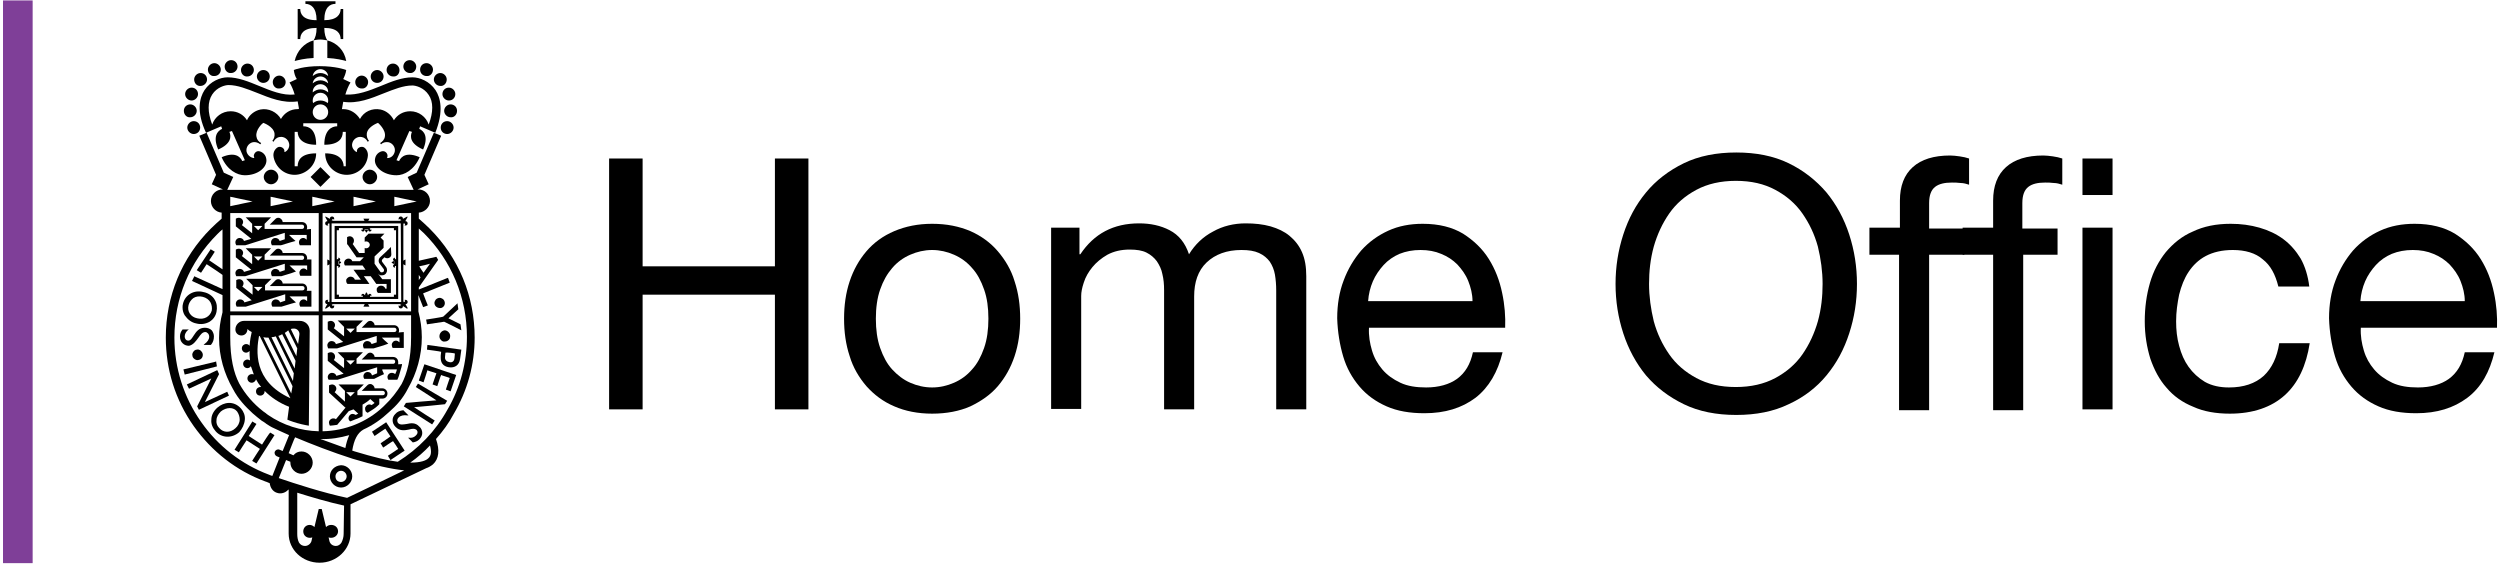 <?xml version="1.0" encoding="UTF-8" standalone="no"?>
<svg width="582px" height="132px" viewBox="0 0 582 132" version="1.1" xmlns="http://www.w3.org/2000/svg" xmlns:xlink="http://www.w3.org/1999/xlink">
    <!-- Generator: Sketch 41.2 (35397) - http://www.bohemiancoding.com/sketch -->
    <title>Home_Office</title>
    <desc>Created with Sketch.</desc>
    <defs></defs>
    <g id="Page-1" stroke="none" stroke-width="1" fill="none" fill-rule="evenodd">
        <g id="Home_Office">
            <g id="Layer_1">
                <rect id="Rectangle-path" fill="#7F3F98" x="0.7" y="0.1" width="6.9" height="131"></rect>
                <path d="M76.2,9.4 L76.2,13.5 C78.3,13.6 79.8,14 80.6,14.2 C80.2,11.8 78.5,10 76.2,9.4" id="Shape" fill="#000000"></path>
                <path d="M73.7,6.5 L73.7,6.5 C73.7,7.9 73.4,8.8 73,9.4 C73,9.4 73.7,9.2 74.6,9.2 C75.2,9.2 76.1,9.4 76.2,9.4 C75.8,8.8 75.5,7.9 75.5,6.5 L75.5,6.5 C78.6,6.5 79.3,7.9 79.3,9.1 L79.9,9.1 L79.9,5.6 L79.9,2.1 L79.3,2.1 C79.3,3.3 78.5,4.7 75.5,4.7 C75.5,1.6 76.9,0.9 78.1,0.9 L78.1,0.3 L74.6,0.3 L71.1,0.3 L71.1,0.9 C72.3,0.9 73.7,1.7 73.7,4.7 C70.6,4.7 69.9,3.3 69.9,2.1 L69.3,2.1 L69.3,5.6 L69.3,9.1 L69.9,9.1 C69.9,7.9 70.6,6.5 73.7,6.5" id="Shape" fill="#000000"></path>
                <path d="M73,9.4 C70.8,10 69.1,11.9 68.6,14.2 C69.4,14 70.9,13.6 73,13.5 L73,9.4 Z" id="Shape" fill="#000000"></path>
                <path d="M76.8,110.9 C76.8,112.3 78,113.5 79.4,113.5 C80.8,113.5 82,112.3 82,110.9 C82,109.5 80.8,108.3 79.4,108.3 C77.9,108.4 76.8,109.5 76.8,110.9 M78.1,110.9 C78.1,110.2 78.7,109.6 79.4,109.6 C80.1,109.6 80.7,110.2 80.7,110.9 C80.7,111.6 80.1,112.2 79.4,112.2 C78.6,112.2 78.1,111.7 78.1,110.9" id="Shape" fill="#000000"></path>
                <path d="M72.1,77 C72.1,75.7 71.1,74.7 69.8,74.7 L69.4,74.7 L56.8,74.7 C55.7,74.7 54.8,75.6 54.8,76.7 C54.8,77.5 55.4,78.1 56.2,78.1 C57,78.1 57.6,77.5 57.6,76.6 C57.9,76.9 58.2,77.1 58.6,77.3 C58.4,78.1 58.2,79.2 58.1,80.5 C57.9,80.2 57.6,80.1 57.3,80.1 C56.8,80.1 56.3,80.5 56.3,81.1 C56.3,81.6 56.7,82.1 57.3,82.1 C57.6,82.1 57.9,81.9 58.1,81.7 C58.1,82.4 58.1,83.1 58.2,83.9 C58,83.8 57.8,83.7 57.6,83.7 C57.1,83.7 56.6,84.1 56.6,84.7 C56.6,85.2 57,85.7 57.6,85.7 C57.9,85.7 58.3,85.5 58.4,85.2 C58.4,85.3 58.4,85.4 58.5,85.5 C58.7,86.1 58.9,86.7 59.1,87.2 C59,87.1 58.8,87.1 58.6,87.1 C58.1,87.1 57.6,87.5 57.6,88.1 C57.6,88.6 58,89.1 58.6,89.1 C59.1,89.1 59.5,88.7 59.6,88.3 C59.9,88.9 60.3,89.5 60.8,90.1 L60.6,90.1 C60.1,90.1 59.6,90.5 59.6,91.1 C59.6,91.7 60,92.1 60.6,92.1 C61.1,92.1 61.6,91.7 61.6,91.1 C61.6,91.1 61.6,91.1 61.6,91 C63.1,92.5 65,93.8 67.3,94.7 L66.9,97.7 C66.9,97.7 67.8,98.1 69.2,98.5 C70.6,98.9 71.9,99.1 71.9,99.1 L72.1,77 Z M60.3,78.2 C60.3,78.2 60.4,78.2 60.5,78.3 L67.6,92.7 C58.8,88.7 59.7,81.5 60.3,78.2 L60.3,78.2 Z M67.8,91.6 L61.3,78.5 C61.7,78.6 62.1,78.6 62.5,78.6 L68.1,89.9 L67.8,91.6 Z M68.2,88.7 L63.2,78.5 C63.6,78.5 63.9,78.4 64.2,78.3 L68.4,86.9 L68.2,88.7 Z M68.6,85.8 L64.8,78.2 C65.1,78.1 65.4,78 65.7,77.8 L68.8,84 L68.6,85.8 Z M69,82.9 L66.3,77.5 C66.6,77.3 66.9,77.1 67.1,76.9 L69.2,81.1 L69,82.9 Z M69.7,77.9 L69.4,80.1 L67.7,76.6 C67.9,76.5 68.1,76.5 68.3,76.5 C69.1,76.4 69.8,77.1 69.7,77.9 L69.7,77.9 Z" id="Shape" fill="#000000"></path>
                <path d="M63.5,19.1 C63.5,18.3 64.2,17.6 65,17.6 C65.8,17.6 66.5,18.3 66.5,19.1 C66.5,20 65.8,20.6 65,20.6 C64.2,20.7 63.5,20 63.5,19.1" id="Shape" fill="#000000"></path>
                <path d="M43.6,29.7 C43.6,28.9 44.3,28.2 45.1,28.2 C46,28.2 46.6,28.9 46.6,29.7 C46.6,30.6 45.9,31.2 45.1,31.2 C44.3,31.2 43.6,30.5 43.6,29.7" id="Shape" fill="#000000"></path>
                <path d="M42.8,25.8 C42.8,24.9 43.5,24.3 44.3,24.3 C45.1,24.3 45.8,25 45.8,25.8 C45.8,26.6 45.1,27.3 44.3,27.3 C43.5,27.4 42.8,26.7 42.8,25.8" id="Shape" fill="#000000"></path>
                <path d="M43.1,21.9 C43.1,21.1 43.8,20.4 44.6,20.4 C45.5,20.4 46.1,21.1 46.1,21.9 C46.1,22.7 45.4,23.4 44.6,23.4 C43.8,23.4 43.1,22.7 43.1,21.9" id="Shape" fill="#000000"></path>
                <path d="M45.2,18.5 C45.2,17.7 45.9,17 46.7,17 C47.6,17 48.2,17.7 48.2,18.5 C48.2,19.3 47.5,20 46.7,20 C45.9,20.1 45.2,19.4 45.2,18.5" id="Shape" fill="#000000"></path>
                <path d="M48.4,16.2 C48.4,15.4 49.1,14.7 49.9,14.7 C50.7,14.7 51.4,15.4 51.4,16.2 C51.4,17.1 50.7,17.7 49.9,17.7 C49.1,17.8 48.4,17.1 48.4,16.2" id="Shape" fill="#000000"></path>
                <path d="M52.3,15.5 C52.3,14.7 53,14 53.8,14 C54.7,14 55.3,14.7 55.3,15.5 C55.3,16.3 54.6,17 53.8,17 C53,17.1 52.3,16.4 52.3,15.5" id="Shape" fill="#000000"></path>
                <path d="M56.1,16.3 C56.1,15.5 56.8,14.8 57.6,14.8 C58.5,14.8 59.1,15.5 59.1,16.3 C59.1,17.1 58.4,17.8 57.6,17.8 C56.8,17.9 56.1,17.2 56.1,16.3" id="Shape" fill="#000000"></path>
                <path d="M59.8,17.8 C59.8,17 60.5,16.3 61.3,16.3 C62.2,16.3 62.8,17 62.8,17.8 C62.8,18.7 62.1,19.3 61.3,19.3 C60.5,19.3 59.8,18.6 59.8,17.8" id="Shape" fill="#000000"></path>
                <path d="M85.7,19.1 C85.7,18.3 85,17.6 84.2,17.6 C83.4,17.6 82.7,18.3 82.7,19.1 C82.7,20 83.4,20.6 84.2,20.6 C85,20.7 85.7,20 85.7,19.1" id="Shape" fill="#000000"></path>
                <path d="M105.6,29.7 C105.6,28.9 104.9,28.2 104.1,28.2 C103.2,28.2 102.6,28.9 102.6,29.7 C102.6,30.6 103.3,31.2 104.1,31.2 C104.9,31.2 105.6,30.5 105.6,29.7" id="Shape" fill="#000000"></path>
                <path d="M106.4,25.8 C106.4,24.9 105.7,24.3 104.9,24.3 C104.1,24.3 103.4,25 103.4,25.8 C103.4,26.6 104.1,27.3 104.9,27.3 C105.7,27.4 106.4,26.7 106.4,25.8" id="Shape" fill="#000000"></path>
                <path d="M106,21.9 C106,21.1 105.3,20.4 104.5,20.4 C103.6,20.4 103,21.1 103,21.9 C103,22.7 103.7,23.4 104.5,23.4 C105.4,23.4 106,22.7 106,21.9" id="Shape" fill="#000000"></path>
                <path d="M104,18.5 C104,17.7 103.3,17 102.5,17 C101.7,17 101,17.7 101,18.5 C101,19.3 101.7,20 102.5,20 C103.3,20.1 104,19.4 104,18.5" id="Shape" fill="#000000"></path>
                <path d="M100.8,16.2 C100.8,15.4 100.1,14.7 99.3,14.7 C98.4,14.7 97.8,15.4 97.8,16.2 C97.8,17.1 98.5,17.7 99.3,17.7 C100.1,17.8 100.8,17.1 100.8,16.2" id="Shape" fill="#000000"></path>
                <path d="M96.9,15.5 C96.9,14.7 96.2,14 95.4,14 C94.5,14 93.9,14.7 93.9,15.5 C93.9,16.3 94.6,17 95.4,17 C96.2,17.1 96.9,16.4 96.9,15.5" id="Shape" fill="#000000"></path>
                <path d="M93,16.3 C93,15.5 92.3,14.8 91.5,14.8 C90.6,14.8 90,15.5 90,16.3 C90,17.1 90.7,17.8 91.5,17.8 C92.4,17.9 93,17.2 93,16.3" id="Shape" fill="#000000"></path>
                <path d="M89.3,17.8 C89.3,17 88.6,16.3 87.8,16.3 C87,16.3 86.3,17 86.3,17.8 C86.3,18.7 87,19.3 87.8,19.3 C88.7,19.3 89.3,18.6 89.3,17.8" id="Shape" fill="#000000"></path>
                <path d="M87.8,41.2 C87.8,40.3 87,39.5 86.1,39.5 C85.2,39.5 84.4,40.3 84.4,41.2 C84.4,42.1 85.2,42.9 86.1,42.9 C87,42.9 87.8,42.1 87.8,41.2" id="Shape" fill="#000000"></path>
                <path d="M76.7,51.4 L76.7,70.8 L93.9,70.8 L93.9,51.4 L76.7,51.4 Z M93.4,70.3 L77.2,70.3 L77.2,52 L83.5,52 L85.9,52 L93.3,52 L93.4,70.3 L93.4,70.3 Z" id="Shape" fill="#000000"></path>
                <path d="M78.9,52.6 L78.9,52.6 L77.9,52.6 L77.9,68.6 L77.9,69.6 L78.9,69.6 L91.7,69.6 L92.7,69.6 L92.7,68.6 L92.7,53.6 L92.7,52.6 L91.7,52.6 L86.2,52.6 L83.3,52.6 L78.9,52.6 Z M91.7,53.1 L91.7,53.6 L92.2,53.6 L92.2,68.6 L91.7,68.6 L91.7,69.1 L78.9,69.1 L78.9,68.6 L78.4,68.6 L78.4,53.6 L78.9,53.6 L78.9,53.1 L91.7,53.1 Z" id="Shape" fill="#000000"></path>
                <path d="M91,57.5 L90.2,58.3 L90.2,58.3 C90.2,58.3 90.1,58.3 90.1,58.4 L90.1,58.4 L88.6,59.8 C88.1,60.2 88,60.9 88.4,61.4 L89.3,62.6 C89.4,62.7 89.4,62.8 89.4,63 C89.4,63.1 89.3,63.3 89.2,63.3 C89.1,63.4 89,63.4 88.8,63.4 C88.7,63.4 88.5,63.3 88.5,63.2 C88.5,63.2 87.6,62 87.2,61.4 L87.2,59.7 L89.3,57.7 L89.3,56 L88.6,55.3 L89.5,54.4 L85.8,54.4 L84.9,55.3 L84.9,56.3 C85,56.2 85.2,56.2 85.3,56.2 C85.7,56.2 86.1,56.6 86.1,57 C86.1,57.4 85.7,57.8 85.3,57.8 C85.2,57.8 85,57.8 84.9,57.7 L84.9,58.9 L83.6,58.9 L82.1,56.8 C82.3,56.6 82.4,56.3 82.4,56 C82.4,55.4 81.9,55 81.4,55 C81.2,55 81,55.1 80.8,55.2 L80.8,55.8 L80.8,56.8 L80.8,56.9 L80.9,56.9 L82.3,58.9 L83,59.9 L84.3,59.9 L84.7,59.9 L83.8,60.8 L82,60.8 C81.9,60.4 81.5,60.2 81.1,60.2 C80.7,60.2 80.3,60.5 80.2,60.8 C80.2,60.9 80.1,61 80.1,61.2 C80.1,61.4 80.2,61.7 80.3,61.8 L81.9,61.8 L84.4,61.8 L85.1,62.8 L83.5,62.8 L82.3,62.8 L82.3,62.8 L83.4,64.3 L84,65.1 L82.6,65.1 C82.5,64.7 82.1,64.4 81.6,64.4 C81.2,64.4 80.8,64.7 80.6,65.1 L80.6,65.4 C80.6,65.7 80.7,65.9 80.9,66.1 L82.4,66.1 L84.8,66.1 L86,66.1 L85.3,65.1 L84.7,64.3 L86.3,64.3 L86.9,65.1 L87.6,66.1 L89.7,66.1 L90,66.1 L90,67.2 L89.7,67.2 C89.6,66.8 89.2,66.5 88.7,66.5 C88.2,66.5 87.9,66.8 87.7,67.2 L87.7,67.5 C87.7,67.8 87.8,68 88,68.2 L91,68.2 L91,66 L91,65 L90,65 L89,65 L88,63.7 C88.2,63.9 88.4,64.1 88.7,64.1 C89,64.1 89.3,64.1 89.6,63.9 C89.9,63.7 90,63.4 90.1,63.1 C90.1,62.8 90.1,62.5 89.9,62.2 L89,61 C88.8,60.8 88.9,60.4 89.1,60.3 C89.1,60.3 89.3,60.1 89.5,59.9 C89.9,60.2 90.4,60.2 90.8,59.9 C91,59.7 91.1,59.5 91.1,59.2 L91.1,59.2 L91.1,59.2 L91,57.5 Z" id="Shape" fill="#000000"></path>
                <polygon id="Shape" fill="#000000" points="72.3 41.2 74.6 38.9 76.9 41.2 74.6 43.5"></polygon>
                <path d="M61.4,41.2 C61.4,40.3 62.2,39.5 63.1,39.5 C64,39.5 64.8,40.3 64.8,41.2 C64.8,42.1 64,42.9 63.1,42.9 C62.2,42.9 61.4,42.1 61.4,41.2" id="Shape" fill="#000000"></path>
                <path d="M92.7,84.8 L92.7,84.8 L92.7,84.8 L92.7,84.3 C92.7,83.6 92.2,83.1 91.5,83.1 L87.2,83.1 C87.2,82.6 86.7,82.1 86.2,82.1 C85.9,82.1 85.7,82.2 85.5,82.4 L84.2,83.7 L85.5,83.7 L85.5,83.7 L87,83.7 L91.5,83.7 C91.8,83.7 92,83.9 92,84.2 C92,84.5 91.8,84.7 91.5,84.7 L91.5,84.7 L88.6,84.7 L88.6,84.7 L83,84.7 L83,83.5 L84.5,82 L78.6,82 L80.1,83.5 L80.1,85.7 L77.7,83.8 C77.9,83.6 78,83.3 78,83 C78,82.4 77.5,82 77,82 C76.8,82 76.5,82.1 76.3,82.2 L76.3,83.7 L76.3,83.7 L76.3,84 L80,87 L78.3,87.5 C78.2,87.1 77.8,86.8 77.3,86.8 C76.7,86.8 76.3,87.3 76.3,87.8 C76.3,88 76.4,88.3 76.5,88.4 L77.7,88.4 L78.6,88.4 L87.8,85.5 L87.8,86.9 L86.6,87.4 C86.5,86.9 86.1,86.6 85.6,86.6 C85,86.6 84.6,87.1 84.6,87.6 C84.6,87.8 84.7,88.1 84.8,88.2 L85.9,88.2 L87.1,88.2 L88.5,87.5 L89.4,87.1 L89,86.2 L89,86 L92.4,86 C92.4,86.1 92.3,86.3 92.3,86.4 C92.2,86.6 92.1,86.9 92,87.1 C91.8,86.9 91.5,86.8 91.2,86.8 C90.6,86.8 90.2,87.3 90.2,87.8 C90.2,88 90.3,88.3 90.4,88.4 L92,88.4 L92.5,88.4 C92.8,87.8 93,87.1 93.1,86.7 C93.4,85.8 93.6,85 93.6,84.7 C93.7,84.8 92.7,84.8 92.7,84.8 L92.7,84.8 Z M81.6,84.9 L80.6,83.9 L82.6,83.9 L81.6,84.9 Z" id="Shape" fill="#000000"></path>
                <path d="M92.8,77.4 C92.9,77.2 92.9,77.1 92.9,76.9 C92.9,76.2 92.4,75.7 91.7,75.7 L87.2,75.7 C87.2,75.2 86.7,74.7 86.2,74.7 C85.9,74.7 85.7,74.8 85.5,75 L84.2,76.3 L85.5,76.3 L85.5,76.3 L87,76.3 L91.8,76.3 C92.1,76.3 92.3,76.5 92.3,76.8 C92.3,77.1 92.1,77.3 91.8,77.3 L88.7,77.3 L83,77.3 L83,76.1 L84.5,74.6 L78.6,74.6 L80.1,76.1 L80.1,78.3 L77.7,76.4 C77.9,76.2 78,75.9 78,75.7 C78,75.1 77.5,74.7 77,74.7 C76.8,74.7 76.5,74.8 76.3,74.9 L76.3,76.4 L76.3,76.7 L79.9,79.6 L78.2,80.1 C78.1,79.7 77.7,79.4 77.2,79.4 C76.6,79.4 76.2,79.9 76.2,80.4 C76.2,80.6 76.3,80.9 76.4,81.1 L78,81.1 L78.5,81.1 L87.7,78.2 L87.7,79.7 L86.5,80.1 C86.4,79.7 86,79.4 85.5,79.4 C84.9,79.4 84.5,79.9 84.5,80.4 C84.5,80.6 84.6,80.9 84.7,81.1 L86.3,81.1 L87,81.1 L89.3,80.4 L90.4,80 L89.5,79.2 L88.9,78.6 L93,78.6 L93,79.7 C92.8,79.5 92.5,79.3 92.2,79.3 C91.6,79.3 91.2,79.8 91.2,80.3 C91.2,80.5 91.3,80.8 91.4,81 L93,81 L94,81 L94,78.5 L94,78 L94,77.3 L92.8,77.4 L92.8,77.4 Z M81.6,77.5 L80.6,76.5 L82.6,76.5 L81.6,77.5 Z" id="Shape" fill="#000000"></path>
                <path d="M89,90.4 L87.2,90.4 C87.2,89.9 86.7,89.4 86.2,89.4 C85.9,89.4 85.7,89.5 85.5,89.7 L84.2,91 L85.5,91 L85.5,91 L87.1,91 L89.1,91 C89.4,91 89.6,91.2 89.6,91.5 C89.6,91.8 89.4,92 89.1,92 L86.2,92 L83.2,92 L83.2,91 L84.7,89.5 L78.8,89.5 L80.3,91 L80.3,93.5 L77.9,91.3 C78.1,91.1 78.3,90.8 78.3,90.5 C78.3,89.9 77.8,89.5 77.3,89.5 C77.1,89.5 76.8,89.6 76.6,89.7 L76.6,90.8 L76.6,91.4 L80.4,94.9 L80.6,94.7 L78.2,97.6 C78,97.4 77.7,97.4 77.5,97.4 C76.9,97.5 76.5,98 76.6,98.5 C76.6,98.7 76.7,98.9 76.8,99.1 C77.2,99.1 77.7,99 78.5,98.9 L81.2,95.7 C81.6,95.6 81.9,95.4 82.3,95.3 L83.4,96.3 C83.2,96.4 83,96.5 82.8,96.6 C82.5,96.4 82.1,96.3 81.8,96.4 C81.3,96.6 81,97.2 81.2,97.7 C81.3,97.9 81.4,98 81.5,98.1 C81.5,98.1 81.9,98 82.3,97.8 C82.7,97.6 83.1,97.5 83.1,97.5 L83.1,97.5 C83.6,97.3 84,97.1 84.4,96.9 L84.4,95.7 L84.4,94.2 C85.1,93.8 85.7,93.4 86.2,92.9 L87.2,93.8 C87,94 86.8,94.1 86.5,94.3 C86.2,94.1 85.8,94.1 85.5,94.3 C85.3,94.4 85.1,94.7 85,94.9 L85,95.3 C85,95.4 85.1,95.6 85.1,95.7 C85.2,95.9 85.4,96 85.6,96.1 C86.1,95.8 86.5,95.5 87,95.2 C87.3,95 87.7,94.7 88,94.4 C88.1,94.3 88.2,94.2 88.3,94.1 L88.3,93.1 L88.3,92.8 L89,92.8 C89.7,92.8 90.2,92.3 90.2,91.6 C90.2,91 89.7,90.4 89,90.4 L89,90.4 Z M81.6,92.3 L80.6,91.3 L82.6,91.3 L81.6,92.3 Z" id="Shape" fill="#000000"></path>
                <path d="M71.4,67.7 C71.5,67.5 71.5,67.4 71.5,67.2 C71.5,66.5 71,66 70.3,66 L65.8,66 C65.8,65.5 65.3,65 64.8,65 C64.5,65 64.3,65.1 64.1,65.3 L62.8,66.6 L64,66.6 L64,66.6 L65.6,66.6 L70.4,66.6 C70.7,66.6 70.9,66.8 70.9,67.1 C70.9,67.4 70.7,67.6 70.4,67.6 L67.3,67.6 L67.3,67.6 L61.7,67.6 L61.7,66.4 L63.2,64.9 L57.3,64.9 L58.8,66.4 L58.8,68.6 L56.4,66.7 C56.6,66.5 56.7,66.2 56.7,66 C56.7,65.4 56.2,65 55.7,65 C55.4,65 55.2,65.1 55,65.2 L55,66.7 L55,67 L58.6,69.9 L56.9,70.4 C56.8,70 56.4,69.7 55.9,69.7 C55.3,69.7 54.9,70.2 54.9,70.7 C54.9,71 55,71.2 55.1,71.4 L56.7,71.4 L57.2,71.4 L66.4,68.5 L66.4,70 L65.2,70.4 C65.1,70 64.7,69.7 64.2,69.7 C63.6,69.7 63.2,70.2 63.2,70.7 C63.2,71 63.3,71.2 63.4,71.4 L65,71.4 L65.5,71.4 L67.8,70.7 L68.9,70.4 L68,69.6 L67.4,69 L71.5,69 L71.5,70.1 C71.3,69.9 71,69.7 70.7,69.7 C70.1,69.7 69.7,70.2 69.7,70.7 C69.7,71 69.8,71.2 69.9,71.4 L71.5,71.4 L72.5,71.4 L72.5,69 L72.5,67.7 L71.4,67.7 Z M60.1,67.8 L59.1,66.8 L61.1,66.8 L60.1,67.8 Z" id="Shape" fill="#000000"></path>
                <path d="M71.4,60.6 C71.5,60.4 71.5,60.3 71.5,60.1 C71.5,59.4 71,58.9 70.3,58.9 L65.8,58.9 C65.8,58.4 65.3,57.9 64.8,57.9 C64.5,57.9 64.3,58 64.1,58.2 L62.8,59.5 L64,59.5 L64,59.5 L65.5,59.5 L70.3,59.5 C70.6,59.5 70.8,59.7 70.8,60 C70.8,60.3 70.6,60.5 70.3,60.5 L67.2,60.5 L61.6,60.5 L61.6,59.3 L63.1,57.8 L57.2,57.8 L58.7,59.3 L58.7,61.5 L56.3,59.6 C56.5,59.4 56.6,59.1 56.6,58.9 C56.6,58.3 56.1,57.9 55.6,57.9 C55.3,57.9 55.1,58 54.9,58.1 L54.9,59.6 L54.9,59.9 L58.5,62.8 L56.8,63.3 C56.7,62.9 56.3,62.6 55.8,62.6 C55.2,62.6 54.8,63.1 54.8,63.6 C54.8,63.8 54.9,64.1 55,64.3 L56.6,64.3 L57.1,64.3 L66.3,61.4 L66.3,62.9 L65.1,63.3 C65,62.9 64.6,62.6 64.1,62.6 C63.5,62.6 63.1,63.1 63.1,63.6 C63.1,63.8 63.2,64.1 63.3,64.3 L65,64.3 L65.5,64.3 L67.8,63.6 L68.9,63.2 L68,62.4 L67.4,61.8 L71.5,61.8 L71.5,62.9 C71.3,62.7 71,62.5 70.7,62.5 C70.1,62.5 69.7,63 69.7,63.5 C69.7,63.7 69.8,64 69.9,64.2 L71.5,64.2 L72.5,64.2 L72.5,61.7 L72.5,60.4 L71.4,60.4 L71.4,60.6 L71.4,60.6 Z M60.1,60.7 L59.1,59.7 L61.1,59.7 L60.1,60.7 Z" id="Shape" fill="#000000"></path>
                <path d="M71.4,53.4 C71.5,53.2 71.5,53.1 71.5,52.9 C71.5,52.2 71,51.7 70.3,51.7 L65.8,51.7 C65.8,51.2 65.3,50.7 64.8,50.7 C64.5,50.7 64.3,50.8 64.1,51 L62.8,52.3 L64,52.3 L64,52.3 L65.5,52.3 L70.3,52.3 C70.6,52.3 70.8,52.5 70.8,52.8 C70.8,53.1 70.6,53.3 70.3,53.3 L70.3,53.3 L67.2,53.3 L67.2,53.3 L61.6,53.3 L61.6,52.1 L63.1,50.6 L57.2,50.6 L58.7,52.1 L58.7,54.3 L56.3,52.4 C56.5,52.2 56.6,51.9 56.6,51.7 C56.6,51.1 56.1,50.7 55.6,50.7 C55.3,50.7 55.1,50.8 54.9,50.9 L54.9,52.4 L54.9,52.7 L58.5,55.6 L56.8,56.1 C56.7,55.7 56.3,55.4 55.8,55.4 C55.2,55.4 54.8,55.9 54.8,56.4 C54.8,56.7 54.9,56.9 55,57.1 L56.6,57.1 L57.1,57.1 L66.3,54.2 L66.3,55.7 L65.1,56.1 C65,55.7 64.6,55.4 64.1,55.4 C63.5,55.4 63.1,55.9 63.1,56.4 C63.1,56.7 63.2,56.9 63.3,57.1 L64.9,57.1 L65.4,57.1 L67.7,56.4 L68.8,56.1 L67.9,55.3 L67.3,54.7 L71.4,54.7 L71.4,55.8 C71.2,55.6 70.9,55.4 70.6,55.4 C70,55.4 69.6,55.9 69.6,56.4 C69.6,56.7 69.7,56.9 69.8,57.1 L71.4,57.1 L72.4,57.1 L72.4,54.6 L72.4,53.3 L71.4,53.4 L71.4,53.4 Z M60.1,53.6 L59.1,52.6 L61.1,52.6 L60.1,53.6 Z" id="Shape" fill="#000000"></path>
                <path d="M102.7,71.7 L102.7,71.7 C103.4,71.5 103.7,70.8 103.5,70.2 C103.4,69.9 103.2,69.6 102.9,69.5 C102.6,69.3 102.3,69.3 102,69.4 C101.7,69.5 101.4,69.7 101.3,70 C101.1,70.3 101.1,70.6 101.2,70.9 C101.4,71.5 102.1,71.8 102.7,71.7" id="Shape" fill="#000000"></path>
                <path d="M99.2,74.4 L99.4,75.5 L103.4,74.9 C103.5,74.9 107.4,76.9 107.4,76.9 L107.2,75.5 C107.2,75.5 104.6,74.2 104.4,74.1 C104.6,73.9 106.7,72 106.7,72 L106.5,70.6 L106.4,70.7 C106.4,70.7 103.3,73.6 103.2,73.7 C103.2,73.8 99.2,74.4 99.2,74.4" id="Shape" fill="#000000"></path>
                <path d="M102.3,78.3 C102.3,78.6 102.4,78.9 102.7,79.2 C102.9,79.4 103.2,79.6 103.6,79.5 C103.9,79.5 104.2,79.4 104.5,79.1 C104.7,78.9 104.8,78.6 104.8,78.2 C104.8,77.9 104.7,77.6 104.4,77.3 C104.2,77.1 103.9,76.9 103.5,76.9 C102.8,77 102.3,77.6 102.3,78.3" id="Shape" fill="#000000"></path>
                <path d="M99.5,80.3 L99.4,81.4 C99.4,81.4 102.5,81.8 102.7,81.9 C102.7,82 102.6,82.8 102.6,82.8 L102.6,83.3 C102.6,83.8 102.7,84.3 103,84.7 C103.3,85.1 103.8,85.4 104.5,85.5 C105.9,85.7 106.9,85 107.1,83.6 L107.4,81.4 L99.5,80.3 L99.5,80.3 Z M105.9,82.3 C105.9,82.4 105.8,83.4 105.8,83.4 C105.7,84.4 104.9,84.4 104.6,84.3 C104,84.2 103.6,83.8 103.6,83.3 L103.6,83.1 C103.6,83.1 103.7,82.3 103.7,82.1 C103.9,82 105.8,82.2 105.9,82.3 L105.9,82.3 Z" id="Shape" fill="#000000"></path>
                <path d="M98.8,84.8 L97.5,88.6 L98.6,89 C98.6,89 99.5,86.3 99.5,86.2 C99.6,86.3 101.4,86.8 101.6,86.9 C101.5,87.1 100.7,89.5 100.7,89.5 L101.8,89.9 C101.8,89.9 102.6,87.4 102.7,87.3 C102.8,87.4 104.6,87.9 104.7,88 C104.6,88.2 103.8,90.7 103.8,90.7 L104.9,91.1 L106.2,87.3 L98.8,84.8 L98.8,84.8 Z" id="Shape" fill="#000000"></path>
                <path d="M97.3,89.3 L96.8,90.1 C96.8,90.1 101.2,92.9 101.6,93.2 C101.1,93.2 94.5,93.8 94.5,93.8 L94,94.6 L100.6,98.8 L101.2,97.9 C101.2,97.9 96.8,95.1 96.4,94.8 C96.9,94.8 103.6,94.1 103.6,94.1 L104.1,93.3 L97.3,89.3 L97.3,89.3 Z" id="Shape" fill="#000000"></path>
                <path d="M94.7,98.7 C93.9,98.8 93.2,99 92.7,98.5 C92.5,98.3 92.3,97.7 92.8,97.2 C93.3,96.7 94,96.6 94.8,96.7 L95.1,96.7 L93.9,95.5 L93.9,95.5 C93.1,95.6 92.5,95.8 92,96.4 C91.6,96.8 91.4,97.3 91.4,97.8 C91.4,98.4 91.6,98.9 92.1,99.4 C93.1,100.4 94.2,100.2 95.2,100 C95.9,99.8 96.5,99.7 97,100.1 C97.1,100.3 97.2,100.4 97.2,100.6 C97.2,100.9 97.1,101.1 96.8,101.4 C96.4,101.8 95.9,102 95.2,101.9 L95,101.9 L96.1,103 L96.1,103 C96.7,102.9 97.2,102.7 97.6,102.3 C98.1,101.8 98.3,101.3 98.3,100.8 C98.3,100.3 98.1,99.7 97.6,99.3 C96.7,98.3 95.6,98.5 94.7,98.7" id="Shape" fill="#000000"></path>
                <path d="M89.9,98.3 L86.6,100.5 L87.2,101.5 C87.2,101.5 89.5,99.9 89.7,99.8 C89.8,99.9 90.8,101.5 90.9,101.6 C90.8,101.7 88.6,103.2 88.6,103.2 L89.2,104.2 C89.2,104.2 91.4,102.7 91.5,102.7 C91.6,102.8 92.6,104.3 92.7,104.5 C92.6,104.6 90.3,106.1 90.3,106.1 L90.9,107.1 L94.2,104.9 L89.9,98.3 L89.9,98.3 Z" id="Shape" fill="#000000"></path>
                <path d="M61,103.5 C60.9,103.4 58,101.6 57.9,101.5 C58,101.4 59.7,98.7 59.7,98.7 L58.7,98.1 L58.7,98.2 L54.6,104.7 L55.6,105.3 C55.6,105.3 57.3,102.6 57.4,102.5 C57.5,102.6 60.4,104.4 60.5,104.5 C60.4,104.6 58.7,107.3 58.7,107.3 L59.7,107.9 L63.9,101.3 L62.9,100.7 C62.8,100.7 61.1,103.3 61,103.5" id="Shape" fill="#000000"></path>
                <path d="M57,97.7 C57.1,96.7 56.7,95.8 56.1,95.1 C54.4,93.2 52.1,93.6 50.6,94.9 C49.7,95.7 49.2,96.7 49.2,97.7 C49.1,98.7 49.5,99.6 50.2,100.4 C51.6,102 54,102.1 55.7,100.6 C56.4,99.8 56.9,98.8 57,97.7 M55.8,97.7 C55.8,98.4 55.4,99.2 54.8,99.7 C53.6,100.8 52,100.8 51,99.6 C50.5,99.1 50.3,98.4 50.4,97.8 C50.4,97.1 50.8,96.4 51.4,95.8 C52,95.3 52.8,95 53.5,95 C54.2,95 54.8,95.3 55.2,95.8 C55.6,96.4 55.8,97 55.8,97.7" id="Shape" fill="#000000"></path>
                <path d="M52.9,91.2 C52.9,91.2 48.1,93.4 47.7,93.6 C47.9,93.2 51,87.1 51,87.1 L50.6,86.2 L50.5,86.2 L43.5,89.5 L44,90.5 C44,90.5 48.8,88.3 49.2,88.1 C49,88.5 45.9,94.6 45.9,94.6 L46.3,95.4 L53.3,92.1 L52.9,91.2 Z" id="Shape" fill="#000000"></path>
                <polygon id="Shape" fill="#000000" points="50.3 84.1 50.2 84.2 42.7 86 43 87.2 50.5 85.3"></polygon>
                <path d="M46.7,81.6 C46.4,81.4 46.1,81.3 45.8,81.4 C45.5,81.4 45.2,81.6 45,81.9 C44.8,82.2 44.7,82.5 44.8,82.8 C44.8,83.1 45,83.4 45.3,83.6 C45.6,83.8 45.9,83.9 46.2,83.8 C46.9,83.7 47.3,83.1 47.2,82.4 C47.1,82 46.9,81.8 46.7,81.6" id="Shape" fill="#000000"></path>
                <path d="M46.2,78.6 C46.7,77.9 47.1,77.3 47.8,77.3 C48,77.3 48.2,77.4 48.4,77.6 C48.6,77.8 48.7,78.1 48.7,78.4 C48.7,79 48.3,79.6 47.6,80.1 L47.4,80.3 L49.1,80.3 L49.1,80.3 C49.6,79.7 49.8,79.1 49.8,78.3 C49.8,77.8 49.6,77.3 49.3,76.9 C48.9,76.5 48.3,76.3 47.7,76.3 C46.3,76.3 45.7,77.2 45.1,78.1 C44.7,78.7 44.4,79.3 43.8,79.3 C43.6,79.3 43.4,79.2 43.3,79.1 C43.1,78.9 43,78.6 43,78.3 C43,77.8 43.3,77.2 43.8,76.8 L44,76.7 L42.5,76.7 L42.5,76.7 C42.1,77.2 41.9,77.7 41.9,78.3 C41.9,79 42.1,79.5 42.5,79.9 C42.9,80.3 43.4,80.5 44,80.5 C45,80.3 45.6,79.4 46.2,78.6" id="Shape" fill="#000000"></path>
                <path d="M45.7,75.3 C46.8,75.6 47.9,75.4 48.8,74.9 C49.6,74.4 50.2,73.6 50.4,72.6 C50.6,71.6 50.5,70.6 50,69.8 C49.5,68.9 48.5,68.2 47.4,68 C45.2,67.4 43.1,68.6 42.6,70.7 C42.5,71 42.5,71.3 42.5,71.6 C42.5,72.3 42.7,72.9 43,73.4 C43.7,74.4 44.6,75.1 45.7,75.3 M43.9,71 C44.1,70.3 44.5,69.8 45,69.4 C45.6,69 46.4,68.9 47.2,69.1 C48,69.3 48.7,69.8 49,70.4 C49.3,71 49.4,71.6 49.3,72.3 C48.9,73.7 47.5,74.5 45.9,74.1 C44.4,73.8 43.5,72.5 43.9,71" id="Shape" fill="#000000"></path>
                <path d="M110.5,78.6 C110.5,69 106.8,60 100,53.2 C99.2,52.4 98.4,51.7 97.5,50.9 L97.5,49.5 C98.9,49.4 100.1,48.2 100.1,46.8 C100.1,45.3 98.9,44.1 97.4,44.1 L97.2,44.1 L99.8,42.9 L98.8,40.7 L102.7,31.6 L101,30.9 L97,40.2 L94.9,41.2 L96.3,44.2 L84.8,44.2 L64.4,44.2 L52.9,44.2 L54.3,41.2 L52.1,40.2 L48.1,30.9 L46.4,31.6 L50.3,40.7 L49.3,42.9 L51.9,44.1 C51.9,44.1 51.9,44.1 51.8,44.1 C50.3,44.1 49.1,45.3 49.1,46.8 C49.1,48.2 50.2,49.4 51.6,49.5 L51.6,50.9 C50.8,51.6 49.9,52.4 49.1,53.2 C42.3,60 38.6,69 38.6,78.6 C38.6,86 40.8,93.1 45.1,99.2 C49.3,105.1 55,109.6 61.8,112.1 C61.8,112.1 62.2,112.2 62.8,112.5 C62.9,113.5 63.5,114.4 64.4,114.7 C65.4,115.1 66.5,114.7 67.1,114 L67.2,114 L67.2,124.2 C67.2,128 70.4,131 74.4,131 C78.4,131 81.6,127.9 81.6,124.2 L81.6,117.4 L99.2,109 C99.8,108.8 100.3,108.5 100.8,108.1 C102.2,106.8 102.4,104.8 101.5,102.2 C103.1,100.4 104.5,98.5 105.6,96.4 C108.8,91 110.5,84.9 110.5,78.6 L110.5,78.6 Z M91.8,45.8 L97,46.9 L91.8,48 L91.8,45.8 Z M75.1,100.4 L75.1,73.4 L95.7,73.4 L95.7,78.5 C95.7,83.5 94.8,86.9 93.5,89.4 C92.4,91.2 91.1,92.9 89.5,94.4 C89.4,94.5 89.3,94.6 89.2,94.7 C85.4,98.3 80.3,100.3 75.1,100.4 L75.1,100.4 Z M81.3,101.3 C80.9,102.2 80.6,103.2 80.4,104.3 C78.4,103.6 76.5,102.9 74.6,102.2 L74.6,102.2 C76.9,102.3 79.2,101.9 81.3,101.3 L81.3,101.3 Z M75.1,72.5 L75.1,49.6 L92.5,49.6 L95.7,49.6 L95.7,67.6 L95.7,72.5 L75.1,72.5 Z M82.3,45.8 L87.5,46.9 L82.3,48 L82.3,45.8 Z M72.7,45.8 L77.9,46.9 L72.7,48 L72.7,45.8 Z M63,45.8 L68.2,46.9 L63,48 L63,45.8 Z M53.6,45.8 L58.8,46.9 L53.6,48 L53.6,45.8 Z M53.6,67.6 L53.6,49.6 L56.8,49.6 L74.2,49.6 L74.2,72.5 L53.6,72.5 L53.6,67.6 Z M53.6,73.4 L74.2,73.4 L74.2,100.4 C70,100.3 65.9,99 62.4,96.6 L62.4,96.6 C62.3,96.5 62.1,96.4 62,96.3 L61.9,96.2 C61.8,96.1 61.7,96.1 61.6,96 C61.5,95.9 61.4,95.8 61.3,95.8 C61.3,95.8 61.3,95.8 61.2,95.7 C59,94 57.1,91.8 55.7,89.3 C54.4,86.8 53.6,83.4 53.6,78.5 L53.6,73.4 Z M63.4,110.8 C63.1,110.7 62.8,110.6 62.6,110.5 C56.2,108.1 50.7,103.8 46.8,98.2 C42.8,92.5 40.6,85.7 40.6,78.6 C40.6,69.5 44.1,61 50.6,54.5 C51,54.1 51.4,53.7 51.8,53.4 L51.8,62.7 C50.4,61.7 48.8,60.7 48.7,60.6 C48.8,60.5 50,58.6 50,58.6 L49,58 L49,58.1 L45.8,62.9 L46.8,63.5 C46.8,63.5 48,61.7 48.1,61.5 C48.2,61.6 50.3,62.9 51.8,64 L51.8,67.3 L45.2,64.3 L45.2,64.4 L44.7,65.4 L51.8,68.7 L51.8,72.7 C51.3,74.6 51,76.6 51,78.7 C51,83 52.2,87 54.2,90.5 C55.5,93 57.2,94.7 58.8,96.2 C59.5,96.8 60.2,97.4 61,98 C61.1,98 61.1,98.1 61.2,98.1 C61.3,98.2 61.4,98.2 61.5,98.3 C61.6,98.4 61.7,98.4 61.8,98.5 L61.9,98.6 C62.5,99 63.1,99.4 63.8,99.7 L63.8,99.7 C64.7,100.1 65.9,100.7 67.3,101.3 L65.8,105 L65.1,104.7 C64.7,104.5 64.2,104.7 64,105.1 C63.8,105.5 64,106 64.4,106.2 L65.1,106.5 L63.4,110.8 Z M80,124.3 C80,125 79.8,125.7 79.5,126.3 C79.2,126.8 78.7,127.1 78.2,127.1 C77.5,127.1 76.9,126.7 76.7,126 C76.7,125.9 76.6,125.6 76.5,125.1 C76.7,125.2 76.9,125.2 77.1,125.2 C78,125.2 78.7,124.5 78.7,123.7 C78.7,122.8 78,122.2 77.1,122.2 C76.6,122.2 76.2,122.4 75.9,122.7 C75.4,120.7 74.9,118.5 74.9,118.5 L74.6,118.5 L74.2,118.5 C74.2,118.5 73.7,120.7 73.2,122.7 C72.9,122.4 72.5,122.2 72.1,122.2 C71.2,122.2 70.6,122.9 70.6,123.7 C70.6,124.6 71.3,125.2 72.1,125.2 C72.3,125.2 72.5,125.2 72.7,125.1 C72.6,125.5 72.5,125.9 72.5,126 C72.3,126.6 71.7,127.1 71,127.1 C70.4,127.1 69.9,126.8 69.6,126.3 C69.3,125.7 69.2,125 69.2,124.3 L69.2,114.7 C72.4,115.7 76.4,116.9 80.1,117.7 L80,124.3 L80,124.3 Z M80.8,115.9 C75.2,114.7 68.7,112.6 64.9,111.3 C65.3,110.4 65.9,108.8 66.6,107.1 L67.6,107.5 L67.6,107.7 C67.6,109.1 68.8,110.3 70.2,110.3 C71.6,110.3 72.8,109.1 72.8,107.7 C72.8,106.3 71.6,105.1 70.2,105.1 C69.4,105.1 68.8,105.4 68.3,106 L67.2,105.5 C67.8,104 68.3,102.6 68.7,101.8 C72.5,103.4 77.4,105.3 82.1,106.8 C87.1,108.3 91.1,109.2 94.1,109.5 C88.8,112.1 81.2,115.7 80.8,115.9 L80.8,115.9 Z M99.7,106.7 C99.2,107.2 98,107.7 95.5,107.7 C97.2,106.5 98.7,105.2 100.1,103.7 C100.5,105.1 100.4,106.1 99.7,106.7 L99.7,106.7 Z M92.6,107.5 C90.2,107.2 86.9,106.4 82.6,105.1 C82.4,105 82.2,105 82,104.9 C82.4,102.4 83.2,100.8 84.6,100 C86.8,99 88.8,97.6 90.6,95.9 C92.2,94.5 93.8,92.8 95,90.4 C97,86.9 98.2,82.8 98.2,78.5 C98.2,76.5 97.9,74.4 97.4,72.5 L97.4,68.7 L98.5,71.5 L99.6,71.1 C99.6,71.1 98.5,68.4 98.5,68.3 C98.7,68.2 104.7,65.8 104.7,65.8 L104.3,64.7 L104.2,64.7 L97.5,67.4 L97.5,66.9 L102,60.5 L101.6,59.8 L101.5,59.8 L97.5,60.7 L97.5,53.2 C97.9,53.6 98.3,53.9 98.7,54.3 C105.1,60.7 108.7,69.3 108.7,78.4 C108.7,84.3 107.2,90.2 104.2,95.3 C101.4,100.4 97.4,104.5 92.6,107.5 L92.6,107.5 Z M97.9,64.6 C97.9,64.6 97.7,64.9 97.5,65.2 L97.5,64 C97.7,64.3 97.9,64.6 97.9,64.6 L97.9,64.6 Z M97.6,62 C97.8,62 99.8,61.5 100.1,61.4 C99.9,61.7 98.7,63.4 98.6,63.5 C98.5,63.4 97.7,62.2 97.6,62 L97.6,62 Z" id="Shape" fill="#000000"></path>
                <path d="M101.4,21 C100,18.9 97.7,18 96,18 C93.6,18 91.1,19 88.7,20 C86,21.1 83.2,22.2 80.4,22 C80.7,21 81.1,20 81.6,19.2 L79.9,18.4 C80.2,17.8 80.5,17.1 80.6,16.3 C80.4,16.2 78.1,15.4 74.4,15.4 C70.7,15.4 68.6,16.2 68.4,16.3 C68.5,17.1 68.7,17.8 69.1,18.4 L67.4,19.2 C67.9,20 68.3,21 68.6,22 C65.8,22.3 63,21.1 60.3,20 C57.9,19 55.4,18 53,18 C51.3,18 49,18.9 47.6,21 C46.5,22.7 45.6,25.9 48,31 L48,31 L48,30.9 L51.5,29.4 L51.7,30 C50.6,30.5 49.5,31.8 50.8,34.8 C53.8,33.5 53.9,31.8 53.4,30.7 L54,30.5 L55.5,33.9 L57,37.3 L56.4,37.5 C55.9,36.4 54.6,35.3 51.6,36.6 C52.9,39.6 55.2,40.8 57,40.8 C60.1,40.8 62.3,38.9 62,37 C61.8,35.6 60.5,35.1 60,35.2 C59.4,35.3 59,36 59.1,36.4 C59.1,36.5 59.2,36.6 59.2,36.7 L59.1,36.8 C58.3,36.7 57.6,36.1 57.4,35.3 C57.2,34.3 57.9,33.3 58.9,33.1 C59.5,33 60.1,33.2 60.6,33.6 L60.8,33.3 C60.2,33 59.8,32.5 59.7,31.8 C59.4,30.2 61.2,28.6 61.3,28.6 L61.3,28.6 L61.3,28.6 C61.3,28.6 63.6,29.4 63.9,31 C64,31.7 63.8,32.3 63.4,32.8 L63.7,33 C63.9,32.5 64.4,32 65.1,31.9 C66.1,31.7 67.1,32.4 67.3,33.4 C67.5,34.2 67,35.1 66.3,35.4 L66.2,35.3 L66.2,35 C66.1,34.5 65.5,34.1 64.9,34.2 C64.4,34.3 63.4,35.2 63.7,36.6 C64.2,39 66.2,40.7 68.6,40.7 C71,40.7 73.6,38.7 73.6,35.7 C70.1,35.7 69.3,37.3 69.3,38.7 L68.6,38.7 L68.6,34.7 L68.6,30.7 L69.3,30.7 C69.3,32 70.2,33.7 73.6,33.7 C73.6,30.2 72,29.4 70.6,29.4 L70.6,28.7 L74,28.7 L75.1,28.7 L78.5,28.7 L78.5,29.4 C77.2,29.4 75.5,30.3 75.5,33.7 C79,33.7 79.8,32.1 79.8,30.7 L80.5,30.7 L80.5,34.7 L80.5,38.7 L80,38.7 C80,37.4 79.1,35.7 75.7,35.7 C75.7,38.7 78.2,40.7 80.7,40.7 C83.1,40.7 85.2,39 85.6,36.6 C85.9,35.2 84.9,34.2 84.4,34.2 C83.8,34.1 83.2,34.5 83.1,35 L83.1,35.3 L83,35.4 C82.3,35 81.8,34.2 82,33.4 C82.2,32.4 83.2,31.7 84.2,31.9 C84.8,32 85.3,32.4 85.6,33 L85.9,32.8 C85.5,32.3 85.3,31.7 85.4,31 C85.7,29.4 88,28.6 88,28.6 C88,28.6 89.9,30.2 89.6,31.8 C89.5,32.5 89,33 88.5,33.3 L88.7,33.6 C89.1,33.2 89.7,33 90.4,33.1 C91.4,33.3 92.1,34.3 91.9,35.3 C91.7,36.2 91,36.8 90.2,36.8 L90.1,36.7 C90.2,36.6 90.2,36.5 90.2,36.4 C90.3,35.9 89.9,35.3 89.3,35.2 C88.8,35.1 87.5,35.6 87.3,37 C87,38.9 89.3,40.8 92.3,40.8 C94.1,40.8 96.4,39.6 97.7,36.6 C94.7,35.3 93.4,36.4 92.9,37.5 L92.3,37.3 L93.8,33.9 L95.3,30.5 L95.9,30.7 C95.4,31.8 95.5,33.5 98.5,34.8 C99.8,31.8 98.7,30.5 97.6,30 L97.8,29.4 L101.3,30.9 L101.3,31 L101.3,31 C103.4,25.8 102.5,22.7 101.4,21 M69.3,25.4 C67.6,25.4 66.2,26.3 65.4,27.7 C64.5,26.1 62.5,25.1 60.6,25.5 C59.2,25.8 58,26.8 57.5,28 C56.7,26.7 55.3,25.9 53.7,25.9 C51.7,25.9 50,27.2 49.4,29 C48.3,26.1 48.3,23.7 49.4,22 C50.5,20.3 52.4,19.8 53.2,19.8 C55.3,19.8 57.5,20.7 59.8,21.6 C62.8,22.8 65.9,24.1 69.3,23.6 C69.4,24.2 69.5,24.7 69.6,25.3 C69.5,25.4 69.4,25.4 69.3,25.4 M74.6,16.1 C75.5,16.1 76.3,16.8 76.4,17.7 C75.9,17.3 75.3,17 74.6,17 C73.9,17 73.3,17.3 72.8,17.7 C72.9,16.8 73.7,16.1 74.6,16.1 M74.6,17.8 C75.5,17.8 76.3,18.5 76.4,19.4 C75.9,19 75.3,18.7 74.6,18.7 C73.9,18.7 73.3,19 72.8,19.4 C72.9,18.5 73.7,17.8 74.6,17.8 M74.6,27.9 C73.6,27.9 72.8,27.1 72.8,26.1 C72.8,25.1 73.6,24.3 74.6,24.3 C75.6,24.3 76.4,25.1 76.4,26.1 C76.4,27.1 75.6,27.9 74.6,27.9 M76.3,24 C75.8,23.6 75.2,23.4 74.6,23.4 C73.9,23.4 73.4,23.6 72.9,24 C72.8,23.8 72.8,23.6 72.8,23.4 C72.8,22.4 73.6,21.6 74.6,21.6 C75.6,21.6 76.4,22.4 76.4,23.4 C76.4,23.6 76.4,23.8 76.3,24 M76.4,21.5 C75.9,21.1 75.3,20.8 74.6,20.8 C73.9,20.8 73.3,21.1 72.8,21.5 L72.8,21.4 C72.8,20.4 73.6,19.6 74.6,19.6 C75.6,19.6 76.4,20.4 76.4,21.4 C76.4,21.4 76.4,21.4 76.4,21.5 M99.8,29 C99.2,27.2 97.5,25.9 95.5,25.9 C93.9,25.9 92.5,26.7 91.7,28 C91.1,26.8 90,25.8 88.6,25.5 C86.6,25.1 84.7,26 83.8,27.7 C83,26.4 81.6,25.4 79.9,25.4 L79.6,25.4 C79.7,24.9 79.8,24.3 79.9,23.7 C83.3,24.2 86.4,22.9 89.4,21.7 C91.7,20.8 93.9,19.9 96,19.9 C96.8,19.9 98.7,20.4 99.8,22.1 C100.9,23.7 100.9,26.1 99.8,29" id="Shape" fill="#000000"></path>
                <polygon id="Shape" fill="#000000" points="85.3 50.9 85.3 50.9 84.6 50.9 85 51.7 85.3 51.7 85.4 51.7 85.3 52 85.4 51.8 85.5 51.8 85.6 51.7 86 50.9"></polygon>
                <polyline id="Shape" fill="#000000" points="77 51.6 76.9 51.7 76.9 52 76.2 51.9 76.2 51.4 75.7 50.5 75.8 50.4 76.7 50.9 77.2 50.9 77.2 51.6 77 51.5"></polyline>
                <path d="M77.5,51.4 C77.4,51.4 77.3,51.3 77.3,51.2 C77.3,51.1 77.4,51 77.5,51 C77.6,51 77.6,51 77.7,51.1 L77.8,51.1 L77.8,50.9 C77.8,50.6 77.6,50.4 77.3,50.4 C77,50.4 76.8,50.6 76.8,50.9 C76.8,51.2 77,51.4 77.3,51.4 L77.5,51.4 L77.5,51.4" id="Shape" fill="#000000"></path>
                <path d="M76.7,52.2 C76.7,52.1 76.6,52 76.5,52 C76.4,52 76.3,52.1 76.3,52.2 C76.3,52.3 76.3,52.3 76.4,52.4 L76.4,52.5 L76.2,52.5 C75.9,52.5 75.7,52.3 75.7,52 C75.7,51.7 75.9,51.5 76.2,51.5 C76.5,51.5 76.7,51.7 76.7,52 L76.7,52.2 L76.7,52.2" id="Shape" fill="#000000"></path>
                <polyline id="Shape" fill="#000000" points="77 70.7 76.9 70.6 76.9 70.3 76.2 70.4 76.2 70.8 75.7 71.7 75.8 71.9 76.7 71.3 77.2 71.3 77.2 70.6 77 70.7"></polyline>
                <path d="M77.5,70.8 C77.4,70.8 77.3,70.9 77.3,71 C77.3,71.1 77.4,71.2 77.5,71.2 C77.6,71.2 77.6,71.2 77.7,71.1 L77.8,71.1 L77.8,71.3 C77.8,71.6 77.6,71.8 77.3,71.8 C77,71.8 76.8,71.6 76.8,71.3 C76.8,71 77,70.8 77.3,70.8 L77.5,70.8 L77.5,70.8" id="Shape" fill="#000000"></path>
                <path d="M76.7,70.1 C76.7,70.2 76.6,70.3 76.5,70.3 C76.4,70.3 76.3,70.2 76.3,70.1 C76.3,70 76.3,70 76.4,69.9 L76.4,69.8 L76.2,69.8 C75.9,69.8 75.7,70 75.7,70.3 C75.7,70.6 75.9,70.8 76.2,70.8 C76.5,70.8 76.7,70.6 76.7,70.3 L76.7,70.1 L76.7,70.1" id="Shape" fill="#000000"></path>
                <polyline id="Shape" fill="#000000" points="93.6 70.7 93.7 70.6 93.7 70.3 94.4 70.4 94.4 70.8 94.9 71.7 94.8 71.9 93.9 71.3 93.4 71.3 93.4 70.6 93.6 70.7"></polyline>
                <path d="M93.1,70.8 C93.2,70.8 93.3,70.9 93.3,71 C93.3,71.1 93.2,71.2 93.1,71.2 C93,71.2 93,71.2 92.9,71.1 L92.8,71.1 L92.8,71.3 C92.8,71.6 93,71.8 93.3,71.8 C93.6,71.8 93.8,71.6 93.8,71.3 C93.8,71 93.6,70.8 93.3,70.8 L93.1,70.8 L93.1,70.8" id="Shape" fill="#000000"></path>
                <path d="M93.9,70.1 C93.9,70.2 94,70.3 94.1,70.3 C94.2,70.3 94.3,70.2 94.3,70.1 C94.3,70 94.3,70 94.2,69.9 L94.2,69.8 L94.4,69.8 C94.7,69.8 94.9,70 94.9,70.3 C94.9,70.6 94.7,70.8 94.4,70.8 C94.1,70.8 93.9,70.6 93.9,70.3 L93.9,70.1 L93.9,70.1" id="Shape" fill="#000000"></path>
                <polyline id="Shape" fill="#000000" points="93.6 51.6 93.7 51.7 93.7 52 94.4 51.9 94.4 51.4 94.9 50.5 94.8 50.4 93.9 50.9 93.4 50.9 93.4 51.6 93.6 51.5"></polyline>
                <path d="M93.1,51.4 C93.2,51.4 93.3,51.3 93.3,51.2 C93.3,51.1 93.2,51 93.1,51 C93,51 93,51 92.9,51.1 L92.8,51.1 L92.8,50.9 C92.8,50.6 93,50.4 93.3,50.4 C93.6,50.4 93.8,50.6 93.8,50.9 C93.8,51.2 93.6,51.4 93.3,51.4 L93.1,51.4 L93.1,51.4" id="Shape" fill="#000000"></path>
                <path d="M93.9,52.2 C93.9,52.1 94,52 94.1,52 C94.2,52 94.3,52.1 94.3,52.2 C94.3,52.3 94.3,52.3 94.2,52.4 L94.2,52.5 L94.4,52.5 C94.7,52.5 94.9,52.3 94.9,52 C94.9,51.7 94.7,51.5 94.4,51.5 C94.1,51.5 93.9,51.7 93.9,52 L93.9,52.2 L93.9,52.2 Z" id="Shape" fill="#000000"></path>
                <rect id="Rectangle-path" fill="#000000" x="84.5" y="52.8" width="1.5" height="0.6"></rect>
                <polygon id="Shape" fill="#000000" points="85.4 54.1 85.2 54.1 84.9 53.5 85.7 53.5"></polygon>
                <path d="M86.4,53.4 L86.3,53.5 C86.2,53.5 86.1,53.4 86.1,53.3 C86.1,53.2 86.2,53.1 86.3,53.1 L86.1,53.1 C85.9,53.1 85.7,53.3 85.7,53.5 C85.7,53.7 85.9,53.9 86.1,53.9 C86.3,53.9 86.5,53.7 86.5,53.5 C86.4,53.5 86.4,53.5 86.4,53.4 L86.4,53.4 Z" id="Shape" fill="#000000"></path>
                <path d="M84.2,53.4 L84.3,53.5 C84.4,53.5 84.5,53.4 84.5,53.3 C84.5,53.2 84.4,53.1 84.3,53.1 L84.5,53.1 C84.7,53.1 84.9,53.3 84.9,53.5 C84.9,53.7 84.7,53.9 84.5,53.9 C84.3,53.9 84.1,53.7 84.1,53.5 C84.2,53.5 84.2,53.5 84.2,53.4 L84.2,53.4 Z" id="Shape" fill="#000000"></path>
                <polygon id="Shape" fill="#000000" points="85.3 71.4 85.3 71.4 86 71.4 85.6 70.6 85.3 70.5 85.2 70.5 85.4 70.3 85.2 70.5 85.1 70.5 85 70.6 84.6 71.4"></polygon>
                <rect id="Rectangle-path" fill="#000000" x="84.6" y="68.7" width="1.5" height="0.6"></rect>
                <polygon id="Shape" fill="#000000" points="85.2 68.1 85.4 68.1 85.7 68.8 84.9 68.8"></polygon>
                <path d="M84.2,68.9 L84.3,68.8 C84.4,68.8 84.5,68.9 84.5,69 C84.5,69.1 84.4,69.2 84.3,69.2 L84.5,69.2 C84.7,69.2 84.9,69 84.9,68.8 C84.9,68.6 84.7,68.4 84.5,68.4 C84.3,68.4 84.1,68.6 84.1,68.8 C84.2,68.8 84.2,68.8 84.2,68.9 L84.2,68.9 Z" id="Shape" fill="#000000"></path>
                <path d="M86.4,68.9 L86.3,68.8 C86.2,68.8 86.1,68.9 86.1,69 C86.1,69.1 86.2,69.2 86.3,69.2 L86.1,69.2 C85.9,69.2 85.7,69 85.7,68.8 C85.7,68.6 85.9,68.4 86.1,68.4 C86.3,68.4 86.5,68.6 86.5,68.8 C86.4,68.8 86.4,68.8 86.4,68.9 L86.4,68.9 Z" id="Shape" fill="#000000"></path>
                <polygon id="Shape" fill="#000000" points="94.4 61.1 94.4 61.1 94.4 60.4 93.6 60.8 93.6 61.1 93.6 61.2 93.4 61.1 93.6 61.3 93.5 61.3 93.6 61.4 94.4 61.8"></polygon>
                <rect id="Rectangle-path" fill="#000000" x="91.8" y="60.4" width="0.6" height="1.5"></rect>
                <polygon id="Shape" fill="#000000" points="91.2 61.2 91.2 61 91.8 60.7 91.8 61.5"></polygon>
                <polyline id="Shape" fill="#000000" points="92.2 62.1 92.2 62 92.2 62.1 92.2 62.1"></polyline>
                <path d="M92,62.2 L91.9,62.1 C91.9,62 92,61.9 92.1,61.9 C92.2,61.9 92.3,62 92.3,62.1 L92.3,61.9 C92.3,61.7 92.1,61.5 91.9,61.5 C91.7,61.5 91.5,61.7 91.5,61.9 C91.5,62.1 91.7,62.3 91.9,62.3 C91.9,62.3 91.9,62.3 92,62.2 L92,62.2 Z" id="Shape" fill="#000000"></path>
                <path d="M92,60.1 L91.9,60.2 C91.9,60.3 92,60.4 92.1,60.4 C92.2,60.4 92.3,60.3 92.3,60.2 L92.3,60.4 C92.3,60.6 92.1,60.8 91.9,60.8 C91.7,60.8 91.5,60.6 91.5,60.4 C91.5,60.2 91.7,60 91.9,60 C91.9,60 91.9,60 92,60.1 L92,60.1 Z" id="Shape" fill="#000000"></path>
                <polygon id="Shape" fill="#000000" points="76.2 61.1 76.2 61.1 76.2 60.4 77 60.8 77 61.1 77 61.2 77.2 61.1 77 61.3 77.1 61.3 77 61.4 76.2 61.8"></polygon>
                <rect id="Rectangle-path" fill="#000000" x="78.1" y="60.4" width="0.6" height="1.5"></rect>
                <polygon id="Shape" fill="#000000" points="79.4 61.2 79.4 61 78.8 60.7 78.8 61.5"></polygon>
                <polyline id="Shape" fill="#000000" points="78.4 62.1 78.4 62 78.4 62.1 78.4 62.1"></polyline>
                <path d="M78.7,62.2 L78.8,62.1 C78.8,62 78.7,61.9 78.6,61.9 C78.5,61.9 78.4,62 78.4,62.1 L78.4,61.9 C78.4,61.7 78.6,61.5 78.8,61.5 C79,61.5 79.2,61.7 79.2,61.9 C79.2,62.1 79,62.3 78.8,62.3 C78.8,62.3 78.7,62.3 78.7,62.2 L78.7,62.2 Z" id="Shape" fill="#000000"></path>
                <path d="M78.7,60.1 L78.8,60.2 C78.8,60.3 78.7,60.4 78.6,60.4 C78.5,60.4 78.4,60.3 78.4,60.2 L78.4,60.4 C78.4,60.6 78.6,60.8 78.8,60.8 C79,60.8 79.2,60.6 79.2,60.4 C79.2,60.2 79,60 78.8,60 C78.8,60 78.7,60 78.7,60.1 L78.7,60.1 Z" id="Shape" fill="#000000"></path>
                <g id="Group" transform="translate(141, 35)" fill="#000000">
                    <polygon id="Shape" points="8.6 1.9 8.6 27 39.4 27 39.4 1.9 47.2 1.9 47.2 60.3 39.4 60.3 39.4 33.6 8.6 33.6 8.6 60.3 0.8 60.3 0.8 1.9"></polygon>
                    <path d="M56.8,30.5 C57.7,27.8 59,25.5 60.7,23.5 C62.4,21.5 64.6,19.9 67.2,18.8 C69.8,17.7 72.7,17.1 76,17.1 C79.4,17.1 82.3,17.7 84.9,18.8 C87.4,19.9 89.6,21.5 91.3,23.5 C93,25.5 94.4,27.8 95.2,30.5 C96.1,33.2 96.5,36.1 96.5,39.2 C96.5,42.3 96.1,45.2 95.2,47.9 C94.3,50.6 93,52.9 91.3,54.9 C89.6,56.9 87.4,58.4 84.9,59.6 C82.4,60.7 79.4,61.3 76,61.3 C72.7,61.3 69.7,60.7 67.2,59.6 C64.6,58.5 62.5,56.9 60.7,54.9 C59,52.9 57.6,50.6 56.8,47.9 C55.9,45.2 55.5,42.3 55.5,39.2 C55.5,36.1 55.9,33.2 56.8,30.5 Z M63.9,46 C64.6,48 65.5,49.7 66.7,51 C67.9,52.3 69.3,53.4 70.9,54.1 C72.5,54.8 74.2,55.2 76,55.2 C77.8,55.2 79.5,54.8 81.1,54.1 C82.7,53.4 84.1,52.4 85.3,51 C86.5,49.7 87.4,48 88.1,46 C88.8,44 89.1,41.7 89.1,39.2 C89.1,36.6 88.8,34.4 88.1,32.4 C87.4,30.4 86.5,28.7 85.3,27.4 C84.1,26 82.7,25 81.1,24.3 C79.5,23.6 77.8,23.2 76,23.2 C74.2,23.2 72.5,23.6 70.9,24.3 C69.3,25 67.9,26 66.7,27.4 C65.5,28.8 64.6,30.4 63.9,32.4 C63.2,34.4 62.9,36.7 62.9,39.2 C62.9,41.7 63.2,44 63.9,46 Z" id="Shape"></path>
                    <path d="M110.3,18 L110.3,24.2 L110.5,24.2 C113.7,19.4 118.2,17 124.2,17 C126.8,17 129.2,17.5 131.3,18.6 C133.4,19.7 134.9,21.5 135.8,24.2 C137.2,21.9 139.1,20.1 141.4,18.9 C143.7,17.6 146.3,17 149,17 C151.1,17 153,17.2 154.8,17.7 C156.5,18.2 158,18.9 159.2,19.9 C160.4,20.9 161.4,22.1 162.1,23.7 C162.8,25.3 163.1,27.1 163.1,29.3 L163.1,60.3 L156.1,60.3 L156.1,32.6 C156.1,31.3 156,30.1 155.8,28.9 C155.6,27.8 155.2,26.8 154.6,25.9 C154,25.1 153.2,24.4 152.1,23.9 C151,23.4 149.7,23.2 148,23.2 C144.6,23.2 141.9,24.2 139.9,26.1 C137.9,28 137,30.7 137,34 L137,60.3 L130,60.3 L130,32.6 C130,31.2 129.9,30 129.6,28.8 C129.4,27.7 128.9,26.7 128.3,25.8 C127.7,25 126.9,24.3 125.9,23.8 C124.9,23.3 123.6,23.1 122,23.1 C120,23.1 118.3,23.5 116.8,24.3 C115.4,25.1 114.2,26.1 113.3,27.2 C112.4,28.3 111.7,29.5 111.3,30.8 C110.9,32 110.7,33 110.7,33.9 L110.7,60.2 L103.7,60.2 L103.7,18 L110.3,18 Z" id="Shape"></path>
                    <path d="M202.5,57.6 C199.3,60 195.4,61.2 190.6,61.2 C187.2,61.2 184.3,60.7 181.8,59.6 C179.3,58.5 177.2,57 175.5,55 C173.8,53 172.5,50.7 171.7,48 C170.9,45.3 170.4,42.3 170.3,39.1 C170.3,35.9 170.8,32.9 171.8,30.3 C172.8,27.6 174.2,25.3 175.9,23.3 C177.7,21.3 179.8,19.8 182.2,18.7 C184.6,17.6 187.3,17.1 190.2,17.1 C194,17.1 197.1,17.9 199.6,19.4 C202.1,21 204.1,22.9 205.6,25.3 C207.1,27.7 208.1,30.3 208.7,33.2 C209.3,36 209.5,38.7 209.4,41.3 L177.7,41.3 C177.6,43.2 177.9,44.9 178.4,46.6 C178.9,48.3 179.7,49.7 180.8,51 C181.9,52.3 183.3,53.3 185,54.1 C186.7,54.9 188.7,55.2 191,55.2 C193.9,55.2 196.4,54.5 198.2,53.2 C200.1,51.8 201.3,49.8 201.9,47 L208.8,47 C207.7,51.6 205.6,55.2 202.5,57.6 Z M200.8,30.4 C200.2,28.9 199.3,27.7 198.3,26.6 C197.2,25.5 196,24.7 194.5,24.1 C193.1,23.5 191.5,23.2 189.7,23.2 C187.9,23.2 186.3,23.5 184.8,24.1 C183.4,24.7 182.1,25.6 181.1,26.7 C180.1,27.8 179.2,29.1 178.6,30.5 C178,31.9 177.6,33.5 177.5,35.1 L201.8,35.1 C201.8,33.5 201.4,31.9 200.8,30.4 Z" id="Shape"></path>
                    <path d="M236.9,19.6 C238.1,15.9 239.8,12.7 242.2,9.8 C244.5,7 247.5,4.7 251,3 C254.5,1.3 258.6,0.5 263.2,0.5 C267.8,0.5 271.9,1.3 275.4,3 C278.9,4.7 281.8,7 284.2,9.8 C286.5,12.6 288.3,15.9 289.5,19.6 C290.7,23.3 291.3,27.1 291.3,31.1 C291.3,35.1 290.7,38.9 289.5,42.6 C288.3,46.3 286.6,49.5 284.2,52.4 C281.9,55.2 278.9,57.5 275.4,59.1 C271.9,60.8 267.8,61.6 263.2,61.6 C258.6,61.6 254.5,60.8 251,59.1 C247.5,57.4 244.6,55.2 242.2,52.4 C239.9,49.6 238.1,46.3 236.9,42.6 C235.7,38.9 235.1,35.1 235.1,31.1 C235.1,27.1 235.7,23.3 236.9,19.6 Z M244,39.8 C244.8,42.7 246,45.2 247.6,47.5 C249.2,49.8 251.3,51.6 253.9,53 C256.5,54.4 259.5,55.1 263.1,55.1 C266.6,55.1 269.7,54.4 272.3,53 C274.9,51.6 277,49.8 278.6,47.5 C280.2,45.2 281.4,42.6 282.2,39.8 C283,36.9 283.3,34 283.3,31.1 C283.3,28.2 282.9,25.3 282.2,22.4 C281.4,19.5 280.2,17 278.6,14.7 C277,12.4 274.9,10.6 272.3,9.2 C269.7,7.8 266.7,7.1 263.1,7.1 C259.6,7.1 256.5,7.8 253.9,9.2 C251.3,10.6 249.2,12.4 247.6,14.7 C246,17 244.8,19.6 244,22.4 C243.2,25.3 242.9,28.2 242.9,31.1 C242.9,34 243.3,36.9 244,39.8 Z" id="Shape"></path>
                    <path d="M294.2,24.1 L294.2,18 L301.3,18 L301.3,11.7 C301.3,8.3 302.3,5.7 304.3,3.9 C306.3,2.1 309.2,1.2 313,1.2 C313.7,1.2 314.4,1.3 315.2,1.4 C316,1.5 316.8,1.7 317.4,1.9 L317.4,8 C316.8,7.8 316.1,7.6 315.4,7.6 C314.7,7.5 314,7.5 313.4,7.5 C311.7,7.5 310.4,7.8 309.5,8.5 C308.6,9.2 308.1,10.4 308.1,12.3 L308.1,18.2 L316.3,18.2 L316.3,24.3 L308.1,24.3 L308.1,60.5 L301.1,60.5 L301.1,24.3 L294.2,24.3 L294.2,24.1 Z" id="Shape"></path>
                    <path d="M315.9,24.1 L315.9,18 L323,18 L323,11.7 C323,8.3 324,5.7 326,3.9 C328,2.1 330.9,1.2 334.7,1.2 C335.4,1.2 336.1,1.3 336.9,1.4 C337.7,1.5 338.5,1.7 339.1,1.9 L339.1,8 C338.5,7.8 337.8,7.6 337.1,7.6 C336.4,7.5 335.7,7.5 335.1,7.5 C333.4,7.5 332.1,7.8 331.2,8.5 C330.3,9.2 329.8,10.4 329.8,12.3 L329.8,18.2 L338,18.2 L338,24.3 L330,24.3 L330,60.5 L323,60.5 L323,24.3 L315.9,24.3 L315.9,24.1 Z" id="Shape"></path>
                    <path d="M343.8,10.4 L343.8,1.9 L350.8,1.9 L350.8,10.4 L343.8,10.4 Z M350.8,18 L350.8,60.3 L343.8,60.3 L343.8,18 L350.8,18 Z" id="Shape"></path>
                    <path d="M385.8,25.4 C384.1,23.9 381.7,23.2 378.8,23.2 C376.3,23.2 374.2,23.7 372.5,24.6 C370.8,25.5 369.5,26.8 368.5,28.3 C367.5,29.8 366.8,31.6 366.3,33.6 C365.9,35.6 365.6,37.6 365.6,39.8 C365.6,41.8 365.8,43.7 366.3,45.5 C366.8,47.4 367.5,49 368.5,50.4 C369.5,51.8 370.8,53 372.3,53.9 C373.9,54.8 375.8,55.2 377.9,55.2 C381.3,55.2 384,54.3 386,52.5 C387.9,50.7 389.1,48.2 389.6,44.9 L396.7,44.9 C395.9,50.1 394,54.2 390.9,57 C387.8,59.8 383.5,61.3 378.1,61.3 C374.9,61.3 372,60.8 369.6,59.7 C367.1,58.7 365,57.2 363.4,55.3 C361.7,53.4 360.5,51.1 359.6,48.5 C358.8,45.9 358.3,43 358.3,39.8 C358.3,36.6 358.7,33.7 359.5,30.9 C360.3,28.1 361.6,25.7 363.2,23.7 C364.9,21.7 366.9,20 369.5,18.9 C372,17.7 374.9,17.1 378.3,17.1 C380.7,17.1 382.9,17.4 385,18 C387.1,18.6 389,19.5 390.6,20.7 C392.2,21.9 393.5,23.4 394.6,25.2 C395.6,27 396.3,29.2 396.6,31.7 L389.4,31.7 C388.7,28.9 387.6,26.8 385.8,25.4 Z" id="Shape"></path>
                    <path d="M433.4,57.6 C430.2,60 426.3,61.2 421.5,61.2 C418.1,61.2 415.2,60.7 412.7,59.6 C410.2,58.5 408.1,57 406.4,55 C404.7,53 403.4,50.7 402.6,48 C401.8,45.3 401.3,42.3 401.2,39.1 C401.2,35.9 401.7,32.9 402.7,30.3 C403.7,27.6 405.1,25.3 406.8,23.3 C408.6,21.3 410.7,19.8 413.1,18.7 C415.5,17.6 418.2,17.1 421.1,17.1 C424.9,17.1 428,17.9 430.5,19.4 C433,21 435,22.9 436.5,25.3 C438,27.7 439,30.3 439.6,33.2 C440.2,36 440.4,38.7 440.3,41.3 L408.6,41.3 C408.5,43.2 408.8,44.9 409.3,46.6 C409.8,48.3 410.6,49.7 411.7,51 C412.8,52.3 414.2,53.3 415.9,54.1 C417.6,54.9 419.6,55.2 421.9,55.2 C424.8,55.2 427.3,54.5 429.1,53.2 C431,51.8 432.2,49.8 432.8,47 L439.7,47 C438.6,51.6 436.6,55.2 433.4,57.6 Z M431.8,30.4 C431.2,28.9 430.3,27.7 429.3,26.6 C428.2,25.5 427,24.7 425.5,24.1 C424.1,23.5 422.5,23.2 420.7,23.2 C418.9,23.2 417.3,23.5 415.8,24.1 C414.4,24.7 413.1,25.6 412.1,26.7 C411.1,27.8 410.2,29.1 409.6,30.5 C409,31.9 408.6,33.5 408.5,35.1 L432.8,35.1 C432.8,33.5 432.4,31.9 431.8,30.4 Z" id="Shape"></path>
                </g>
            </g>
        </g>
    </g>
</svg>